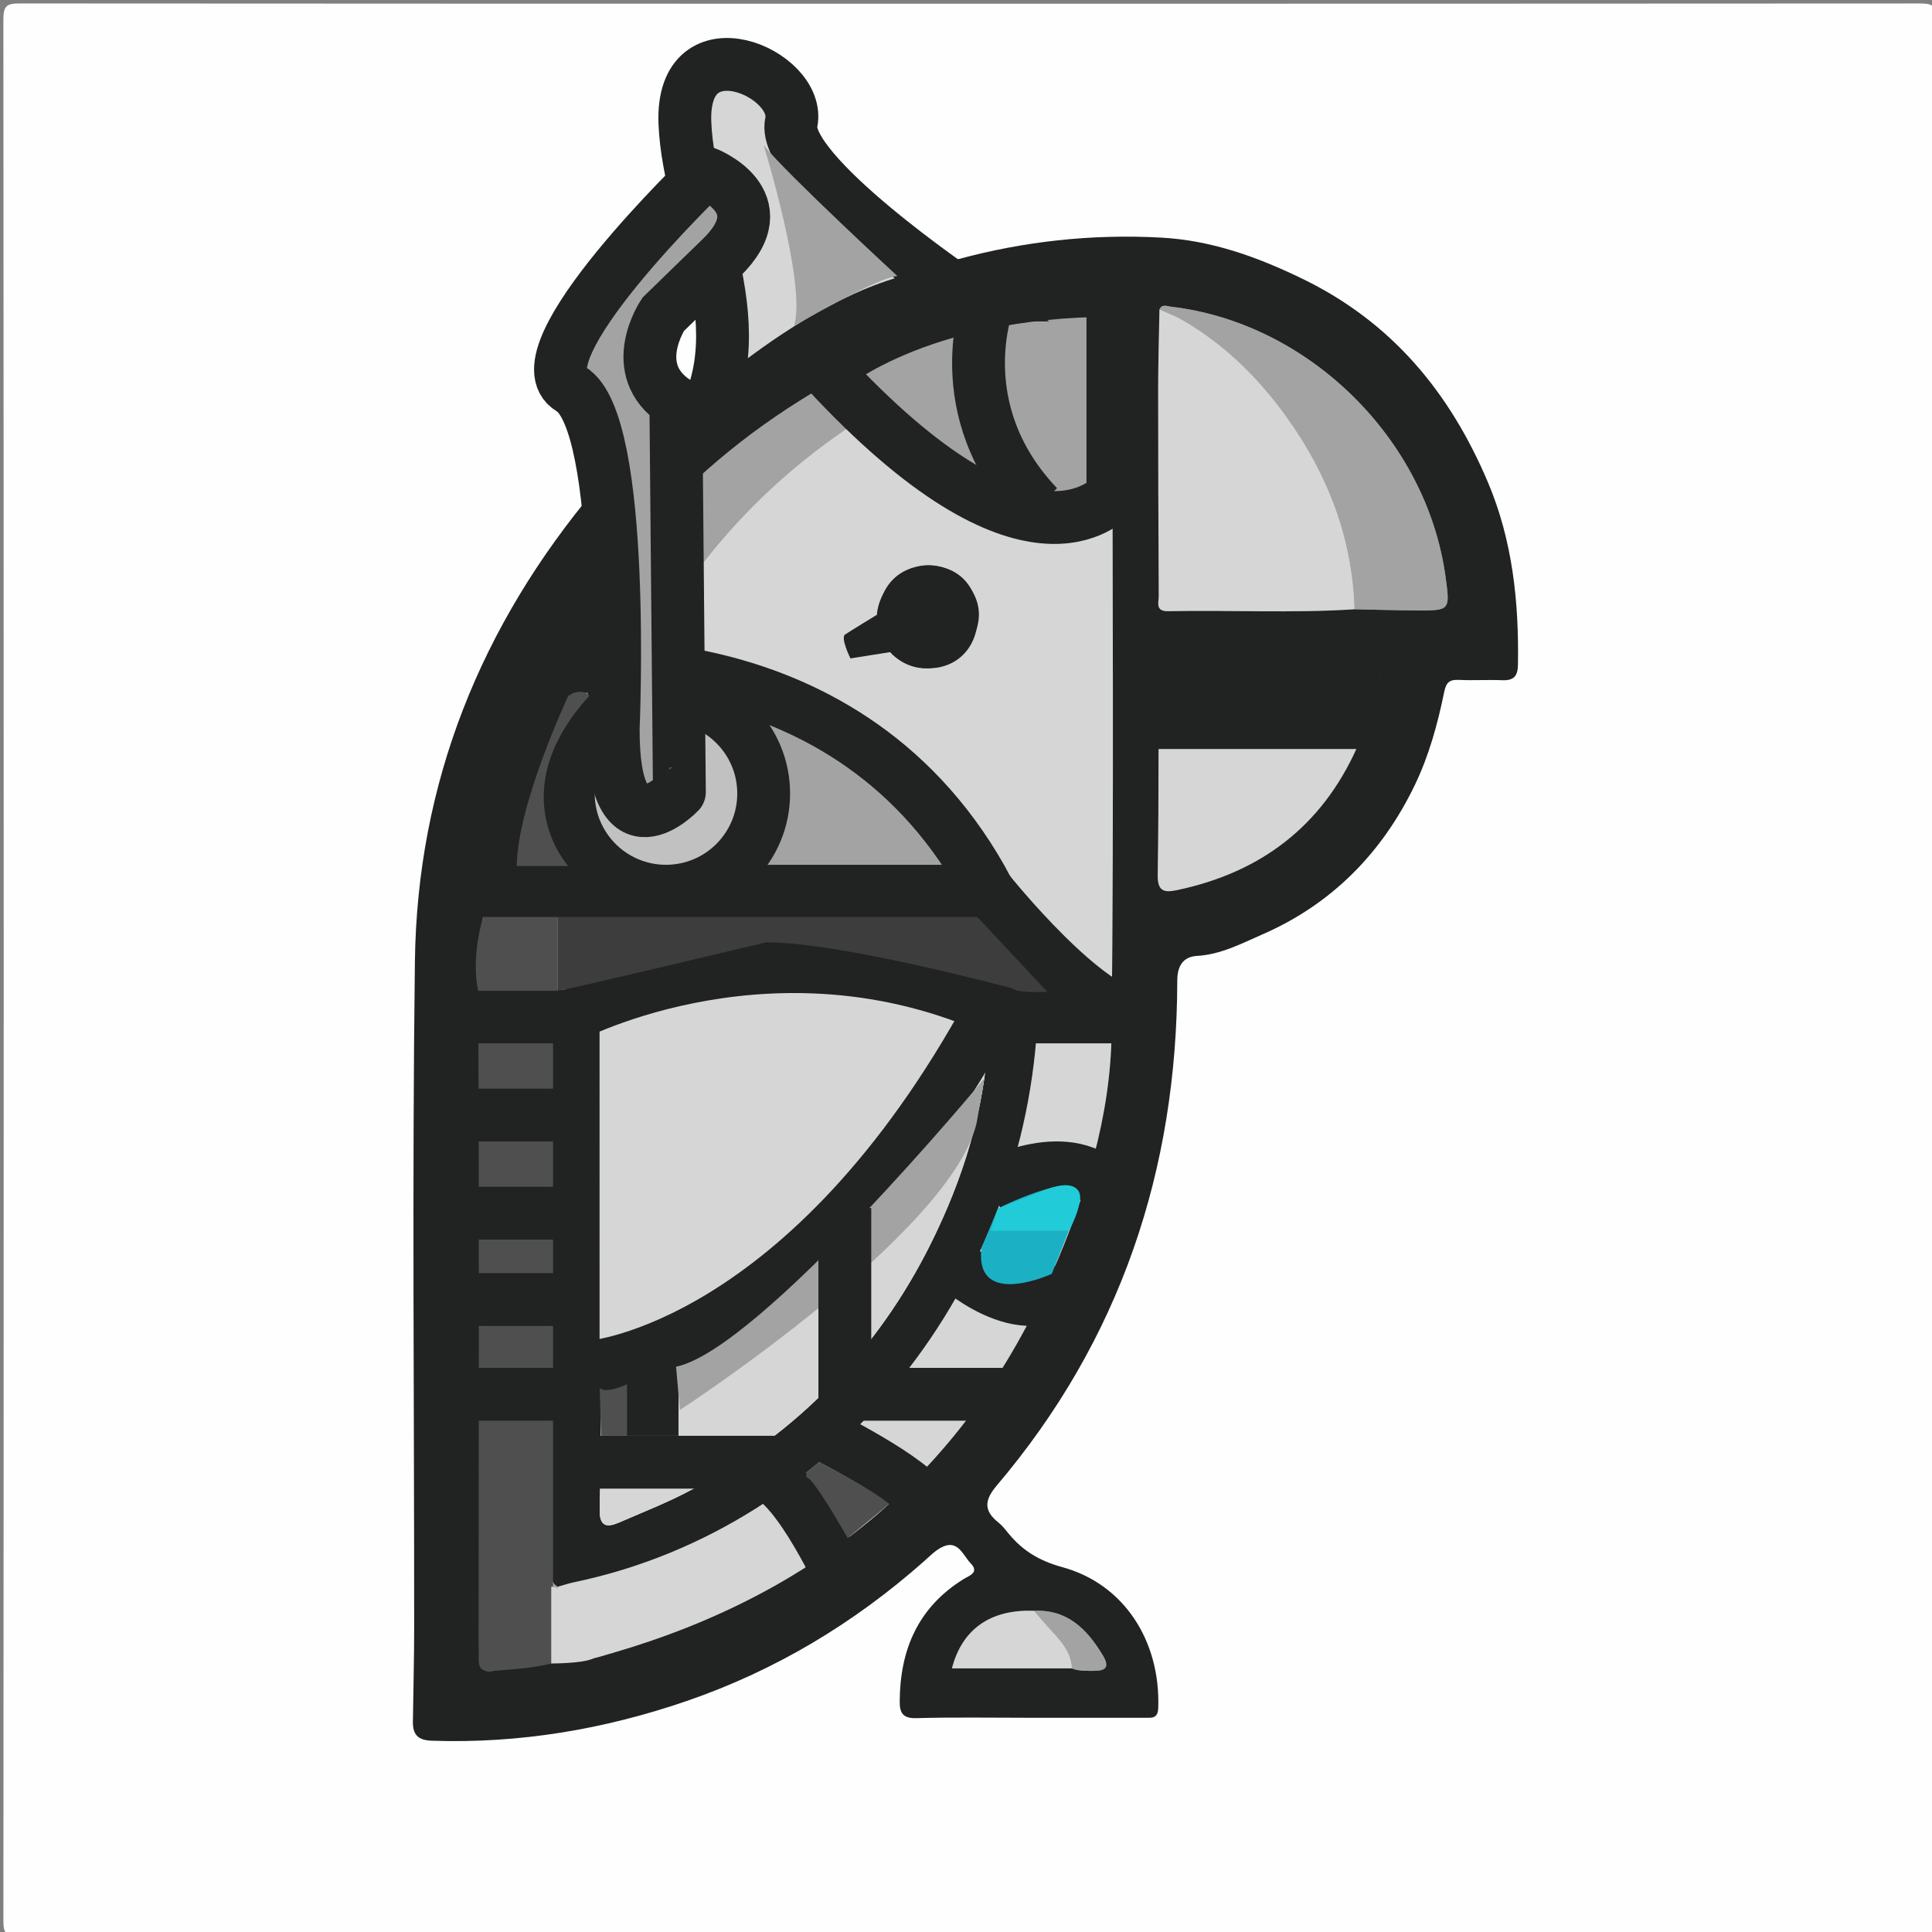 <?xml version="1.0" encoding="utf-8"?>
<!-- Generator: Adobe Illustrator 16.0.0, SVG Export Plug-In . SVG Version: 6.00 Build 0)  -->
<!DOCTYPE svg PUBLIC "-//W3C//DTD SVG 1.1//EN" "http://www.w3.org/Graphics/SVG/1.1/DTD/svg11.dtd">
<svg version="1.1" id="Layer_1" xmlns="http://www.w3.org/2000/svg" xmlns:xlink="http://www.w3.org/1999/xlink" x="0px" y="0px"
	 width="512px" height="512px" viewBox="0 0 512 512" enable-background="new 0 0 512 512" xml:space="preserve">
<rect x="0" y="0" width="512" height="512" fill="#808080" stroke="none"/>
<g>
	<path fill="#FEFEFE" d="M257.014,513c-83.979,0-167.958-0.021-251.938,0.085c-3.261,0.004-4.18-0.434-4.178-4.009
		C1.015,341.117,1.017,173.158,0.893,5.199C0.89,1.455,1.83,0.912,5.299,0.914C173.091,1.013,340.884,1.012,508.676,0.92
		c3.403-0.002,4.439,0.443,4.438,4.254c-0.13,167.959-0.127,335.918-0.015,503.877c0.004,3.526-0.836,4.042-4.147,4.037
		C424.972,512.977,340.992,513,257.014,513z"/>
	<path fill="#D6D6D6" d="M294.581,84.791c0.065,1.829,0.188,3.658,0.188,5.487c0.02,61.113,0.453,122.23-0.189,183.337
		c-0.232,22.273-6.934,43.535-15.85,63.97c-22.729,52.097-62.224,84.719-116.359,100.46c-4.616,1.342-9.088,2.882-13.973,2.137
		c-0.195-6.558-0.391-13.112-0.585-19.674c1.434-0.397,2.849-0.888,4.303-1.188c70.158-14.638,120.09-79.385,122.916-150.631
		c0.237-5.992-0.892-6.967-6.755-6.781c-3.229,0.101-4.937,1.615-5.326,4.74c-0.354,2.807-0.684,5.611-1.021,8.416
		c-3.039-0.207-3.807,2.24-4.812,4.263c-1.996,4.013-3.474,8.333-5.837,12.104c-17.625,28.131-40.701,50.305-71.227,64.104
		c-6.646,3.004-13.417,5.82-20.785,6.668c-0.129-1.99-0.37-3.979-0.371-5.971c-0.017-28.164,0.018-56.326-0.003-84.486
		c-0.006-8.241-0.069-8.229-7.949-9.053c-0.983-0.104-1.943-0.437-2.914-0.66c-0.525-12.735,1.12-25.259,3.975-37.62
		c14.667-63.513,51.515-108.027,112.792-131.672C274.471,89.006,284.574,87.14,294.581,84.791z M259.125,163.441
		c0.009-8.155-5.288-13.609-13.179-13.567c-7.594,0.04-12.976,5.502-13.061,13.257c-0.086,7.857,5.547,13.896,13.044,13.98
		C253.649,177.199,259.116,171.537,259.125,163.441z"/>
	<path fill="#A3A3A3" d="M147.813,420.508c0.195,6.562,0.39,13.116,0.585,19.674c-5.902,1.896-12.034,2.149-18.146,2.66
		c-2.774,0.231-3.491-0.989-3.403-3.384c0.055-1.496-0.017-2.997-0.017-4.496c-0.001-55.303,0.204-110.606-0.09-165.909
		c-0.141-26.438,3.711-52.024,13.446-76.632c15.565-39.342,42.006-69.278,78.59-90.344c21.699-12.493,45.375-18.457,70.088-20.778
		c2.399-0.226,6.264-1.64,5.713,3.492c-10.007,2.349-20.11,4.215-29.782,7.946c-61.277,23.645-98.125,68.159-112.792,131.672
		c-2.854,12.361-4.5,24.885-3.975,37.62c-1.982,1.516-1.949,3.656-1.947,5.867c0.044,49.248,0.061,98.498,0.088,147.743
		C146.174,417.438,145.793,419.384,147.813,420.508z"/>
	<path fill="#D6D6D6" d="M358.922,161.465c-16.438,1.076-32.902,0.165-49.351,0.51c-3.5,0.073-2.479-2.387-2.489-4.119
		c-0.099-18.292-0.166-36.585-0.157-54.878c0.003-6.976,0.226-13.951,0.344-20.927c1.956,0.886,3.999,1.62,5.854,2.684
		c11.271,6.469,20.35,15.413,27.845,25.869C351.836,125.768,358.372,142.593,358.922,161.465z"/>
	<path fill="#A3A3A3" d="M358.922,161.465c-0.55-18.872-7.086-35.697-17.956-50.861c-7.495-10.456-16.574-19.4-27.845-25.869
		c-1.854-1.063-3.896-1.798-5.854-2.684c0.646-1.578,1.968-0.903,2.993-0.784c36.496,4.24,67.813,35.034,72.818,71.569
		c1.227,8.953,1.227,8.99-7.729,8.938C369.876,161.743,364.399,161.572,358.922,161.465z"/>
	<path fill="#D6D6D6" d="M284.029,442.141c-10.604,0-21.204,0-31.754,0c2.647-10.328,10.198-15.698,21.691-15.264
		c1.284,1.48,2.54,2.987,3.857,4.438C280.688,434.472,283.822,437.464,284.029,442.141z"/>
	<path fill="#A3A3A3" d="M284.029,442.141c-0.207-4.677-3.342-7.669-6.206-10.823c-1.317-1.45-2.573-2.957-3.857-4.438
		c8.849-0.43,14.033,4.78,18.222,11.684c1.773,2.925,1.234,4.257-2.246,4.229C287.945,442.771,285.941,442.899,284.029,442.141z"/>
	<path fill="#212222" d="M147.813,420.508c-2.02-1.124-1.639-3.066-1.64-4.865c-0.027-49.248-0.044-98.496-0.088-147.746
		c-0.002-2.211-0.035-4.352,1.947-5.867c0.971,0.229,1.93,0.563,2.914,0.662c7.88,0.822,7.943,0.813,7.949,9.054
		c0.021,28.159-0.013,56.321,0.003,84.485c0.001,1.988,0.242,3.979,0.371,5.972c-0.09,12.641-0.051,25.282-0.338,37.922
		c-0.103,4.543,1.98,4.729,5.183,3.336c6.517-2.838,13.188-5.42,19.418-8.806c27.758-15.067,48.95-36.602,63.087-64.973
		c8.592-17.242,14.225-35.283,15.311-54.617c0.34-2.805,0.67-5.609,1.021-8.416c0.393-3.125,2.1-4.643,5.326-4.74
		c5.863-0.186,6.992,0.79,6.755,6.781c-2.826,71.246-52.758,135.993-122.916,150.631
		C150.662,419.62,149.247,420.107,147.813,420.508z"/>
	<path fill="#D6D6D6" d="M261.93,275.064c-1.086,19.332-6.718,37.373-15.311,54.617c-14.137,28.368-35.329,49.899-63.087,64.973
		c-6.23,3.383-12.901,5.965-19.418,8.803c-3.203,1.396-5.286,1.207-5.183-3.336c0.287-12.637,0.248-25.281,0.338-37.922
		c7.369-0.848,14.139-3.664,20.785-6.668c30.526-13.797,53.602-35.971,71.227-64.102c2.363-3.772,3.841-8.096,5.837-12.105
		C258.123,277.305,258.891,274.857,261.93,275.064z"/>
	<path fill="#212222" d="M259.125,163.441c-0.009,8.096-5.476,13.758-13.195,13.67c-7.498-0.085-13.13-6.123-13.044-13.98
		c0.085-7.755,5.467-13.217,13.061-13.257C253.837,149.832,259.134,155.286,259.125,163.441z"/>
</g>
<rect x="126.738" y="275.052" fill="#4F4F4F" width="19.822" height="167.817"/>
<path fill="#212222" d="M254.756,153.251c-5.693-5.026-13.345-4.534-18.572,1.195c-2.3,2.521-3.563,5.504-3.807,8.487
	c-0.001,0-0.002,0-0.002,0.001c0,0-7.136,4.354-8.422,5.217c-1.286,0.863,1.425,6.339,1.425,6.339l10.493-1.672
	c0.237,0.252,0.475,0.505,0.737,0.745c5.7,5.205,13.549,4.62,18.947-1.415C260.99,166.069,260.671,158.474,254.756,153.251z"/>
<path fill="#A3A3A3" stroke="#212222" stroke-width="14" stroke-miterlimit="10" d="M294.931,131.5
	c-1.685,0.842-22.189,24.979-76.153-33.423c0,0,23.722-21.126,76.153-21.126V131.5z"/>
<path fill="#A3A3A3" stroke="#212222" stroke-width="14" stroke-miterlimit="10" d="M147.813,177.112
	c0,0,77.546-10.253,114.117,59.067H128.832C128.832,236.179,134.126,195.724,147.813,177.112z"/>
<circle fill="#C1C1C1" stroke="#212222" stroke-width="14" stroke-miterlimit="10" cx="176.492" cy="210.291" r="25.889"/>
<path fill="#FCFCFC" d="M118.5,269.5"/>
<path fill="none" stroke="#212222" stroke-width="14" stroke-miterlimit="10" d="M118.5,269.5h32.104c0,0,56.201-30,117.549,0"/>
<line fill="#212222" stroke="#212222" stroke-width="14" stroke-miterlimit="10" x1="118.5" y1="369.5" x2="150.604" y2="369.5"/>
<line fill="#212222" stroke="#212222" stroke-width="14" stroke-miterlimit="10" x1="268.152" y1="369.5" x2="227.5" y2="369.5"/>
<path fill="#212222" stroke="#212222" stroke-width="14" stroke-miterlimit="10" d="M261.93,314.5c0,0,19.963-11.283,31.245,0"/>
<path fill="#212222" stroke="#212222" stroke-width="14" stroke-miterlimit="10" d="M252.275,334.5c0,0,19.284,18.275,31.754,5.138"
	/>
<g>
	<path fill="#D6D6D6" d="M306.802,231.921c-0.069,4.337,1.779,4.666,5.043,3.982c22.441-4.699,38.402-17.062,47.624-37.403h-52.442
		C307.019,209.642,306.987,220.783,306.802,231.921z"/>
	<path fill="#212222" d="M394.309,127.791c-10.037-23.687-25.364-42.392-49.22-53.944c-12.064-5.843-24.12-10.162-37.438-10.882
		c-37.188-2.012-71.212,8.229-103.104,26.689c-0.717,0.415-1.407,0.881-2.11,1.321c-10.753,6.744-20.693,14.544-29.987,23.172
		l-14.691,15.517c-30.365,36.172-47.201,77.825-47.803,125.096c-0.751,58.981-0.167,117.977-0.196,176.961
		c-0.004,8.156-0.228,16.314-0.337,24.47c-0.045,3.348,1.161,4.984,4.98,5.115c23.227,0.794,45.734-3.012,67.604-10.53
		c23.396-8.043,44.26-20.555,62.79-36.951c1.492-1.321,2.932-2.819,4.661-3.73c4.415-2.325,5.693,2.051,7.769,4.185
		c2.412,2.479-0.379,3.267-1.962,4.255c-12.037,7.507-16.794,18.776-16.832,32.495c-0.008,2.892,0.871,4.389,4.355,4.295
		c9.991-0.273,19.992-0.099,29.99-0.099c10.164,0,20.33,0.003,30.494-0.002c1.812-0.001,3.57,0.366,3.675-2.58
		c0.62-17.763-9.046-32.847-25.392-37.325c-6.029-1.652-10.49-4.306-14.242-8.882c-0.838-1.027-1.668-2.115-2.692-2.933
		c-3.961-3.146-3.785-5.918-0.466-9.834c32.73-38.576,47.756-83.573,47.836-133.841c0.006-3.904,1.598-6.3,5.249-6.509
		c6.314-0.362,11.831-3.308,17.271-5.678c18.364-8,31.744-21.559,40.445-39.629c3.77-7.836,6.041-16.197,7.78-24.669
		c0.521-2.546,1.435-3.281,3.883-3.166c3.823,0.18,7.667-0.072,11.493,0.084c2.997,0.123,4.105-1.038,4.161-4.061
		C402.559,159.566,400.845,143.213,394.309,127.791z M273.962,426.875c8.851-0.427,14.037,4.783,18.226,11.683
		c1.773,2.925,1.232,4.257-2.246,4.229c-1.996-0.013-4,0.115-5.912-0.646c-10.602,0-21.204,0-31.757-0.002
		C254.919,431.811,262.469,426.437,273.962,426.875z M294.582,273.615c-0.234,22.273-6.934,43.535-15.85,63.97
		c-22.729,52.097-62.222,84.719-116.359,100.46c-4.617,1.342-9.089,2.882-13.973,2.137c-5.903,1.896-12.034,2.149-18.146,2.66
		c-2.775,0.231-3.491-0.989-3.403-3.384c0.054-1.496-0.017-2.997-0.017-4.496c-0.001-55.303,0.204-110.606-0.09-165.909
		c-0.141-26.438,3.711-52.025,13.446-76.632c15.565-39.342,42.006-69.279,78.59-90.344c21.698-12.493,45.375-18.457,70.088-20.778
		c2.399-0.226,6.264-1.64,5.713,3.492c0.065,1.829,0.188,3.658,0.19,5.487C294.791,151.391,295.225,212.509,294.582,273.615z
		 M311.846,235.903c-3.264,0.684-5.112,0.356-5.043-3.982c0.186-11.139,0.217-22.28,0.225-33.421h52.415
		C350.222,218.829,334.279,231.205,311.846,235.903z M323.105,180.727c-3.762-1.318-7.524-2.63-11.283-3.954
		c-0.001,0-0.001,0-0.002-0.001C315.58,178.096,319.344,179.408,323.105,180.727z M365.953,177.642
		c-0.291,2.115-0.479,4.257-0.795,6.363c0.315-2.106,0.502-4.249,0.792-6.364c0.162-1.167-0.051-1.859-0.556-2.258
		C365.9,175.782,366.114,176.473,365.953,177.642z M364.964,175.137c0.03,0.013,0.054,0.034,0.083,0.048
		C365.018,175.171,364.994,175.15,364.964,175.137z M375.356,161.775c-5.48-0.032-10.955-0.203-16.435-0.31
		c-16.441,1.076-32.902,0.165-49.351,0.51c-3.5,0.073-2.479-2.387-2.489-4.119c-0.096-18.292-0.166-36.585-0.157-54.878
		c0.003-6.976,0.226-13.951,0.344-20.927c0.646-1.578,1.965-0.904,2.996-0.783c36.496,4.24,67.811,35.034,72.818,71.569
		C384.307,161.79,384.307,161.827,375.356,161.775z"/>
</g>
<path fill="none" stroke="#212222" stroke-width="14" stroke-miterlimit="10" d="M261.93,79.892c0,0-11.307,28.648,13.132,54.315"/>
<line fill="none" stroke="#212222" stroke-width="14" stroke-miterlimit="10" x1="118.5" y1="295.5" x2="147.813" y2="295.5"/>
<line fill="none" stroke="#212222" stroke-width="14" stroke-miterlimit="10" x1="118.5" y1="321.5" x2="150.604" y2="321.5"/>
<line fill="none" stroke="#212222" stroke-width="14" stroke-miterlimit="10" x1="118.5" y1="344.389" x2="150.604" y2="344.389"/>
<path fill="none" stroke="#212222" stroke-width="14" stroke-miterlimit="10" d="M150.604,265.5"/>
<path fill="#212222" stroke="#212222" stroke-width="14" stroke-miterlimit="10" d="M268.152,269.5"/>
<path fill="#212222" stroke="#212222" stroke-width="14" stroke-miterlimit="10" d="M163.5,269.5"/>
<path fill="none" stroke="#212222" stroke-width="14" stroke-miterlimit="10" d="M261.93,236.179c0,0,26.57,33.321,40.57,33.321
	h-34.348"/>
<path fill="#D6D6D6" stroke="#212222" stroke-width="14" stroke-miterlimit="10" d="M254.862,77.951
	c0,0-47.991-32.451-45.176-45.451s-29.186-27-28.186,0s21.954,57.803-0.023,85.901C181.477,118.401,221.857,77.604,254.862,77.951z"
	/>
<path fill="#A3A3A3" stroke="#212222" stroke-width="14" stroke-miterlimit="10" d="M162.509,193.015
	c0,0,3.567-81.132-11.255-89.947c-14.821-8.815,35.692-57.272,35.692-57.272s19.67,7.5,4.234,22.508
	c-15.437,15.009-15.437,15.009-15.437,15.009s-9.823,14.594,3.361,23.249l0.943,103.361
	C180.049,209.922,162.354,228.683,162.509,193.015z"/>
<path fill="none" stroke="#212222" stroke-width="14" stroke-miterlimit="10" d="M157.167,362.199c0,0,56.81-4.82,105.732-95.124"/>
<line fill="none" stroke="#212222" stroke-width="14" stroke-miterlimit="10" x1="150.604" y1="387.5" x2="210.429" y2="387.5"/>
<line fill="none" stroke="#212222" stroke-width="14" stroke-miterlimit="10" x1="172.812" y1="358.565" x2="172.812" y2="380.5"/>
<path fill="#1CB0C4" d="M260.083,330.766l4.417-10.542c0,0,26.248-13.318,21.104,0l-6.872,17.361
	C278.732,337.585,258.236,347.031,260.083,330.766z"/>
<path fill="#A3A3A3" d="M180.167,373.666c0,0,72.043-46.875,78.667-76.161l2.017-11.699c0,0-59.35,71.754-81.683,76.394
	L180.167,373.666z"/>
<path fill="#21CBD8" d="M262.5,326.167h20.752c0,0,9.354-16.178-5.699-11.089l-13.053,5.146L262.5,326.167z"/>
<line fill="none" stroke="#212222" stroke-width="14" stroke-miterlimit="10" x1="223.89" y1="373.156" x2="223.89" y2="320.127"/>
<path fill="#3D3D3D" d="M147.795,243.001h111.192l18.565,19.832c0,0-7.806,0.483-9.345-0.925c0,0-46.12-12.408-65.262-12.158
	c0,0-53.821,12.834-55.133,12.834C147.813,262.584,147.813,256.167,147.795,243.001z"/>
<path fill="#4F4F4F" d="M127.993,243.001h19.802l0.018,19.583h-21.075C126.738,262.584,124.652,255.168,127.993,243.001z"/>
<path fill="#4F4F4F" d="M150.604,229.5c0,0-17.851-19.342,5.563-45.099c0,0-1.793-2.432-5.563,0c0,0-13.53,28.765-13.65,45.099
	H150.604z"/>
<line fill="#FFFFFF" stroke="#212222" stroke-width="14" stroke-miterlimit="10" x1="146.085" y1="161.781" x2="158.372" y2="174.068"/>
<path fill="#A3A3A3" d="M202.381,38.505c0,0,11.449,37.04,8.048,47.853c0,0,22.738-13.187,27.405-13.187
	C237.833,73.171,208.928,46.505,202.381,38.505z"/>
<path fill="#A3A3A3" stroke="#212222" stroke-width="14" stroke-miterlimit="10" d="M223.89,420.508
	c0,0-12.354-27.501-21.509-30.003"/>
<path fill="#A3A3A3" stroke="#212222" stroke-width="14" stroke-miterlimit="10" d="M218.778,380.5c0,0,28.065,14.005,27.227,20.005
	"/>
<path fill="#4F4F4F" d="M159.269,380.5h6.897v-13.667c0,0-5.478,2.666-7.239,1"/>
<path fill="#D6D6D6" d="M146.085,420.508v20.333c0,0,8.415,0.021,11.082-1.323S150.67,419.843,146.085,420.508z"/>
<path fill="#4F4F4F" d="M213.695,390.267l3.382-2.767c0,0,14.118,7.16,18.521,11.08l-10.951,9.039c0,0-9.156-16.283-10.951-16.119"
	/>
</svg>
